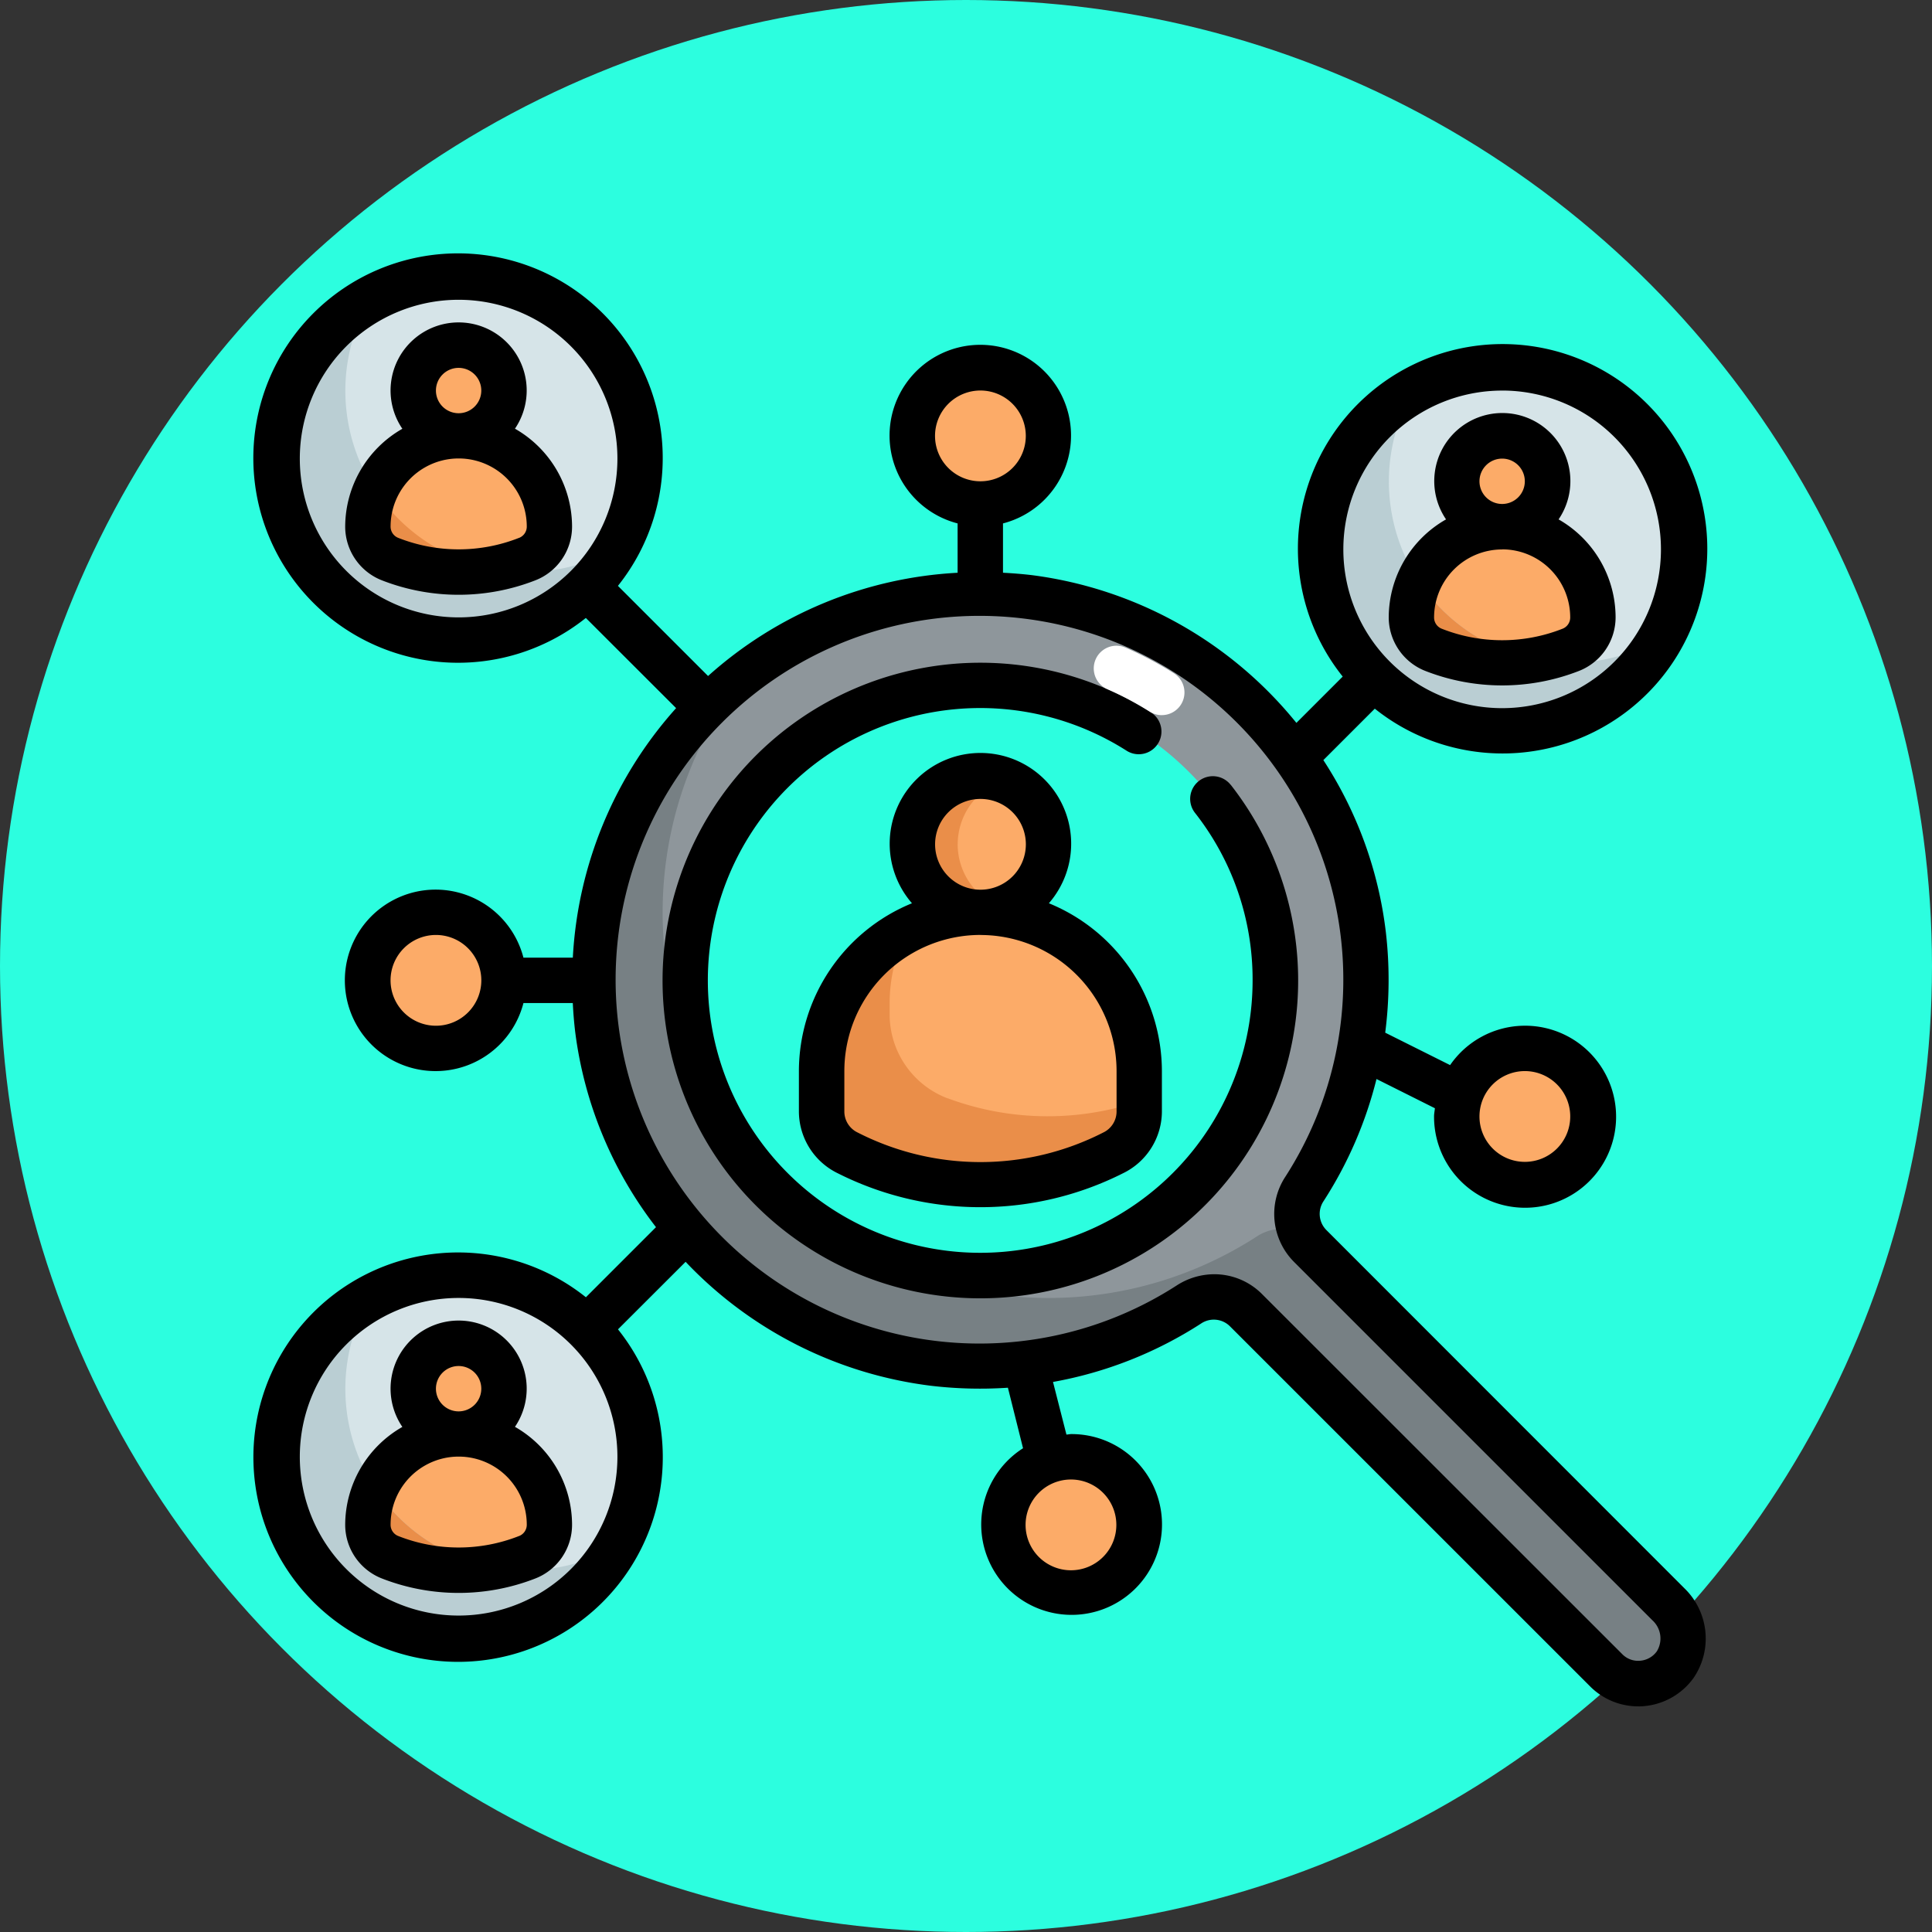 <svg xmlns="http://www.w3.org/2000/svg" width="61" height="61" viewBox="0 0 61 61">
  <rect x="0" y="0" width="61" height="61" fill="#333333" stroke="none"/>
  <g id="Grupo_1074187" data-name="Grupo 1074187" transform="translate(-3164 5800)">
    <circle id="Elipse_9665" data-name="Elipse 9665" cx="30.5" cy="30.5" r="30.5" transform="translate(3164 -5800)" fill="#2cfedf"/>
    <g id="Layer_3" data-name="Layer 3" transform="translate(3172.047 -5791.954)">
      <circle id="Elipse_9834" data-name="Elipse 9834" cx="5.73" cy="5.73" r="5.73" transform="translate(33.651 3.568)" fill="#d6e4e8"/>
      <circle id="Elipse_9835" data-name="Elipse 9835" cx="5.73" cy="5.73" r="5.73" transform="translate(0.703 32.219)" fill="#d6e4e8"/>
      <circle id="Elipse_9836" data-name="Elipse 9836" cx="5.73" cy="5.73" r="5.73" transform="translate(0.703 0.703)" fill="#d6e4e8"/>
      <path id="Trazado_826046" data-name="Trazado 826046" d="M8.874,10.609A5.725,5.725,0,0,1,3.9,2.049,5.73,5.73,0,1,0,11.7,9.856,5.7,5.7,0,0,1,8.874,10.609Z" transform="translate(-0.292 -0.594)" fill="#baced3"/>
      <path id="Trazado_826047" data-name="Trazado 826047" d="M48.9,46.87,37.58,35.553a1.433,1.433,0,0,1-.179-1.8A12.189,12.189,0,1,0,33.748,37.4a1.433,1.433,0,0,1,1.8.179L46.927,48.947a1.428,1.428,0,0,0,2.177-.179,1.493,1.493,0,0,0-.208-1.9ZM27.166,36.477a9.311,9.311,0,1,1,9.311-9.311A9.311,9.311,0,0,1,27.166,36.477Z" transform="translate(-4.259 -4.258)" fill="#8e969b"/>
      <path id="Trazado_826048" data-name="Trazado 826048" d="M37.59,36.579a1.425,1.425,0,0,1-.287-.408,1.441,1.441,0,0,0-1.4.107,12.121,12.121,0,0,1-8.029,1.855,11.967,11.967,0,0,1-4.205-1.317,9.338,9.338,0,0,1-5.106-5.08,11.861,11.861,0,0,1-1.319-4.125,12.151,12.151,0,0,1,2.463-9.033A12.17,12.17,0,0,0,33.758,38.427a1.433,1.433,0,0,1,1.8.179L46.937,49.973a1.428,1.428,0,0,0,2.177-.179,1.493,1.493,0,0,0-.208-1.9Z" transform="translate(-4.268 -5.284)" fill="#778084"/>
      <circle id="Elipse_9837" data-name="Elipse 9837" cx="2.149" cy="2.149" r="2.149" transform="translate(20.758 16.461)" fill="#fcab68"/>
      <path id="Trazado_826049" data-name="Trazado 826049" d="M30.433,25.149a2.142,2.142,0,0,1,1.433-2.017A2.122,2.122,0,0,0,31.149,23a2.149,2.149,0,1,0,0,4.3,2.122,2.122,0,0,0,.716-.132,2.142,2.142,0,0,1-1.433-2.017Z" transform="translate(-8.242 -6.539)" fill="#ea8e49"/>
      <circle id="Elipse_9838" data-name="Elipse 9838" cx="1.433" cy="1.433" r="1.433" transform="translate(37.949 5.717)" fill="#fcab68"/>
      <path id="Trazado_826050" data-name="Trazado 826050" d="M30.014,29A5.014,5.014,0,0,0,25,34.014v1.279a1.45,1.45,0,0,0,.829,1.3,9.275,9.275,0,0,0,8.369,0,1.45,1.45,0,0,0,.829-1.3V34.014A5.014,5.014,0,0,0,30.014,29Z" transform="translate(-7.107 -8.241)" fill="#fcab68"/>
      <path id="Trazado_826051" data-name="Trazado 826051" d="M28.988,35.1a2.836,2.836,0,0,1-1.839-2.681v-.327a4.988,4.988,0,0,1,.563-2.3A5.01,5.01,0,0,0,25,34.237v1.279a1.45,1.45,0,0,0,.829,1.3,9.275,9.275,0,0,0,8.369,0,1.45,1.45,0,0,0,.829-1.3v-.327a9.049,9.049,0,0,1-6.04-.093Z" transform="translate(-7.107 -8.464)" fill="#ea8e49"/>
      <g id="Grupo_1074186" data-name="Grupo 1074186" transform="translate(3.568 2.852)">
        <path id="Trazado_826052" data-name="Trazado 826052" d="M56.022,15.891a5.933,5.933,0,0,1-4.315,0A1.1,1.1,0,0,1,51,14.865a2.865,2.865,0,1,1,5.73,0A1.1,1.1,0,0,1,56.022,15.891Z" transform="translate(-18.052 -6.27)" fill="#fcab68"/>
        <circle id="Elipse_9839" data-name="Elipse 9839" cx="1.433" cy="1.433" r="1.433" transform="translate(1.433 31.516)" fill="#fcab68"/>
        <path id="Trazado_826053" data-name="Trazado 826053" d="M10.022,55.891a5.934,5.934,0,0,1-4.315,0A1.1,1.1,0,0,1,5,54.865a2.865,2.865,0,1,1,5.73,0,1.1,1.1,0,0,1-.708,1.026Z" transform="translate(-5 -17.619)" fill="#fcab68"/>
        <circle id="Elipse_9840" data-name="Elipse 9840" cx="1.433" cy="1.433" r="1.433" transform="translate(1.433)" fill="#fcab68"/>
        <path id="Trazado_826054" data-name="Trazado 826054" d="M10.022,11.891a5.934,5.934,0,0,1-4.315,0A1.1,1.1,0,0,1,5,10.865a2.865,2.865,0,0,1,5.73,0A1.1,1.1,0,0,1,10.022,11.891Z" transform="translate(-5 -5.135)" fill="#fcab68"/>
      </g>
      <path id="Trazado_826055" data-name="Trazado 826055" d="M8.949,12.88a5.73,5.73,0,0,1-3.712-2.466A2.858,2.858,0,0,0,5,11.55a1.1,1.1,0,0,0,.708,1.026,5.921,5.921,0,0,0,3.241.3Z" transform="translate(-1.432 -2.968)" fill="#ea8e49"/>
      <path id="Trazado_826056" data-name="Trazado 826056" d="M54.874,14.609A5.725,5.725,0,0,1,49.9,6.049,5.73,5.73,0,1,0,57.7,13.856,5.7,5.7,0,0,1,54.874,14.609Z" transform="translate(-13.344 -1.729)" fill="#baced3"/>
      <path id="Trazado_826057" data-name="Trazado 826057" d="M54.949,16.88a5.73,5.73,0,0,1-3.712-2.466A2.858,2.858,0,0,0,51,15.55a1.1,1.1,0,0,0,.708,1.026,5.921,5.921,0,0,0,3.241.3Z" transform="translate(-14.484 -4.103)" fill="#ea8e49"/>
      <path id="Trazado_826058" data-name="Trazado 826058" d="M8.874,54.609A5.725,5.725,0,0,1,3.9,46.049,5.73,5.73,0,1,0,11.7,53.856a5.7,5.7,0,0,1-2.829.753Z" transform="translate(-0.292 -13.079)" fill="#baced3"/>
      <path id="Trazado_826059" data-name="Trazado 826059" d="M8.949,56.88a5.73,5.73,0,0,1-3.712-2.466A2.858,2.858,0,0,0,5,55.55a1.1,1.1,0,0,0,.708,1.026,5.921,5.921,0,0,0,3.241.3Z" transform="translate(-1.432 -15.452)" fill="#ea8e49"/>
      <circle id="Elipse_9841" data-name="Elipse 9841" cx="2.149" cy="2.149" r="2.149" transform="translate(20.758 3.568)" fill="#fcab68"/>
      <circle id="Elipse_9842" data-name="Elipse 9842" cx="2.149" cy="2.149" r="2.149" transform="translate(37.949 25.056)" fill="#fcab68"/>
      <circle id="Elipse_9843" data-name="Elipse 9843" cx="2.149" cy="2.149" r="2.149" transform="translate(23.623 37.949)" fill="#fcab68"/>
      <circle id="Elipse_9844" data-name="Elipse 9844" cx="2.149" cy="2.149" r="2.149" transform="translate(3.568 20.759)" fill="#fcab68"/>
      <path id="Trazado_826060" data-name="Trazado 826060" d="M35.929,21.855a.716.716,0,1,0-1.128.883,8.508,8.508,0,0,1,1.819,5.289,8.6,8.6,0,1,1-3.967-7.244.717.717,0,0,0,.772-1.208,10.034,10.034,0,1,0,2.507,2.28Z" transform="translate(-5.118 -5.119)"/>
      <path id="Trazado_826061" data-name="Trazado 826061" d="M33.826,30.786a.723.723,0,0,1-.082-.91,12.8,12.8,0,0,0,1.67-3.854l1.844.923c-.008.087-.027.171-.027.26a2.874,2.874,0,1,0,.507-1.622l-2.049-1.024a13.087,13.087,0,0,0,.019-3.182,12.663,12.663,0,0,0-1.972-5.424l1.624-1.624a6.463,6.463,0,1,0-1.013-1.013l-1.462,1.462a12.86,12.86,0,0,0-8.321-4.661c-.315-.039-.63-.063-.943-.08V8.48a2.865,2.865,0,1,0-1.433,0v1.558a12.812,12.812,0,0,0-7.879,3.26l-2.846-2.846a6.463,6.463,0,1,0-1.013,1.013L13.3,14.312a12.821,12.821,0,0,0-3.261,7.879H8.48a2.865,2.865,0,1,0,0,1.433h1.558c.016.314.041.628.08.943A12.678,12.678,0,0,0,12.665,30.7l-2.213,2.213a6.463,6.463,0,1,0,1.013,1.013L13.6,31.794a12.848,12.848,0,0,0,7.776,3.917,13.166,13.166,0,0,0,2.4.058l.478,1.911a2.854,2.854,0,1,0,1.523-.447c-.052,0-.1.013-.153.016L25.2,35.587a12.75,12.75,0,0,0,4.673-1.843.721.721,0,0,1,.91.082L42.159,45.2a2.144,2.144,0,0,0,1.519.63,1.414,1.414,0,0,0,.174-.007,2.155,2.155,0,0,0,1.576-.895,2.208,2.208,0,0,0-.287-2.821ZM40.1,25.772A1.433,1.433,0,1,1,38.665,27.2,1.433,1.433,0,0,1,40.1,25.772ZM39.381,4.285A5.014,5.014,0,1,1,34.367,9.3a5.014,5.014,0,0,1,5.014-5.014ZM6.433,42.963a5.014,5.014,0,1,1,5.014-5.014,5.014,5.014,0,0,1-5.014,5.014ZM27.2,40.1a1.433,1.433,0,1,1-1.433-1.433A1.433,1.433,0,0,1,27.2,40.1ZM21.475,5.717A1.433,1.433,0,1,1,22.907,7.15,1.433,1.433,0,0,1,21.475,5.717ZM6.433,11.447a5.014,5.014,0,1,1,5.014-5.014A5.014,5.014,0,0,1,6.433,11.447ZM5.717,24.34a1.433,1.433,0,1,1,1.433-1.433A1.433,1.433,0,0,1,5.717,24.34Zm38.55,19.749a.716.716,0,0,1-.529.3.7.7,0,0,1-.565-.208L31.8,32.813a2.124,2.124,0,0,0-1.509-.627,2.193,2.193,0,0,0-1.191.358A11.488,11.488,0,1,1,32.541,29.1a2.144,2.144,0,0,0,.272,2.7L44.13,43.117a.776.776,0,0,1,.137.972Z" transform="translate(0 0)"/>
      <path id="Trazado_826062" data-name="Trazado 826062" d="M24,32.028v1.279a2.176,2.176,0,0,0,1.237,1.951,10,10,0,0,0,8.986,0,2.175,2.175,0,0,0,1.238-1.951V32.028a5.736,5.736,0,0,0-3.568-5.3,2.865,2.865,0,1,0-4.323,0A5.736,5.736,0,0,0,24,32.028Zm4.3-7.163A1.433,1.433,0,1,1,29.73,26.3,1.433,1.433,0,0,1,28.3,24.865ZM29.73,27.73a4.3,4.3,0,0,1,4.3,4.3v1.279a.736.736,0,0,1-.421.658,8.519,8.519,0,0,1-7.753,0,.736.736,0,0,1-.421-.658V32.028a4.3,4.3,0,0,1,4.3-4.3Z" transform="translate(-6.823 -6.255)"/>
      <path id="Trazado_826063" data-name="Trazado 826063" d="M51.172,15.142a6.661,6.661,0,0,0,4.819,0,1.821,1.821,0,0,0,1.172-1.7,3.569,3.569,0,0,0-1.8-3.091,2.149,2.149,0,1,0-3.553,0A3.569,3.569,0,0,0,50,13.445,1.821,1.821,0,0,0,51.172,15.142Zm1.693-5.994a.716.716,0,1,1,.716.716A.716.716,0,0,1,52.865,9.148Zm.716,2.149a2.149,2.149,0,0,1,2.149,2.149.381.381,0,0,1-.244.358,5.192,5.192,0,0,1-3.81,0,.381.381,0,0,1-.244-.358A2.149,2.149,0,0,1,53.581,11.3Z" transform="translate(-14.2 -1.998)"/>
      <path id="Trazado_826064" data-name="Trazado 826064" d="M9.358,50.355a2.149,2.149,0,1,0-3.553,0A3.569,3.569,0,0,0,4,53.445a1.821,1.821,0,0,0,1.172,1.7,6.661,6.661,0,0,0,4.819,0,1.821,1.821,0,0,0,1.172-1.7,3.569,3.569,0,0,0-1.8-3.091ZM6.865,49.148a.716.716,0,1,1,.716.716.716.716,0,0,1-.716-.716ZM9.487,53.8a5.192,5.192,0,0,1-3.81,0,.381.381,0,0,1-.244-.358,2.149,2.149,0,0,1,4.3,0,.381.381,0,0,1-.244.358Z" transform="translate(-1.148 -13.348)"/>
      <path id="Trazado_826065" data-name="Trazado 826065" d="M9.358,6.355a2.149,2.149,0,1,0-3.553,0A3.569,3.569,0,0,0,4,9.445a1.821,1.821,0,0,0,1.172,1.7,6.661,6.661,0,0,0,4.819,0,1.821,1.821,0,0,0,1.172-1.7,3.569,3.569,0,0,0-1.8-3.091ZM6.865,5.148a.716.716,0,1,1,.716.716.716.716,0,0,1-.716-.716ZM9.487,9.8a5.192,5.192,0,0,1-3.81,0,.381.381,0,0,1-.244-.358,2.149,2.149,0,0,1,4.3,0,.381.381,0,0,1-.244.358Z" transform="translate(-1.148 -0.863)"/>
      <path id="Trazado_826066" data-name="Trazado 826066" d="M39.149,19.441a.716.716,0,0,1-.382-.11,10.039,10.039,0,0,0-1.337-.709A.716.716,0,1,1,38,17.308a11.554,11.554,0,0,1,1.528.81.716.716,0,0,1-.382,1.322Z" transform="translate(-10.512 -4.907)" fill="#fff"/>
    </g>
  </g>
</svg>
